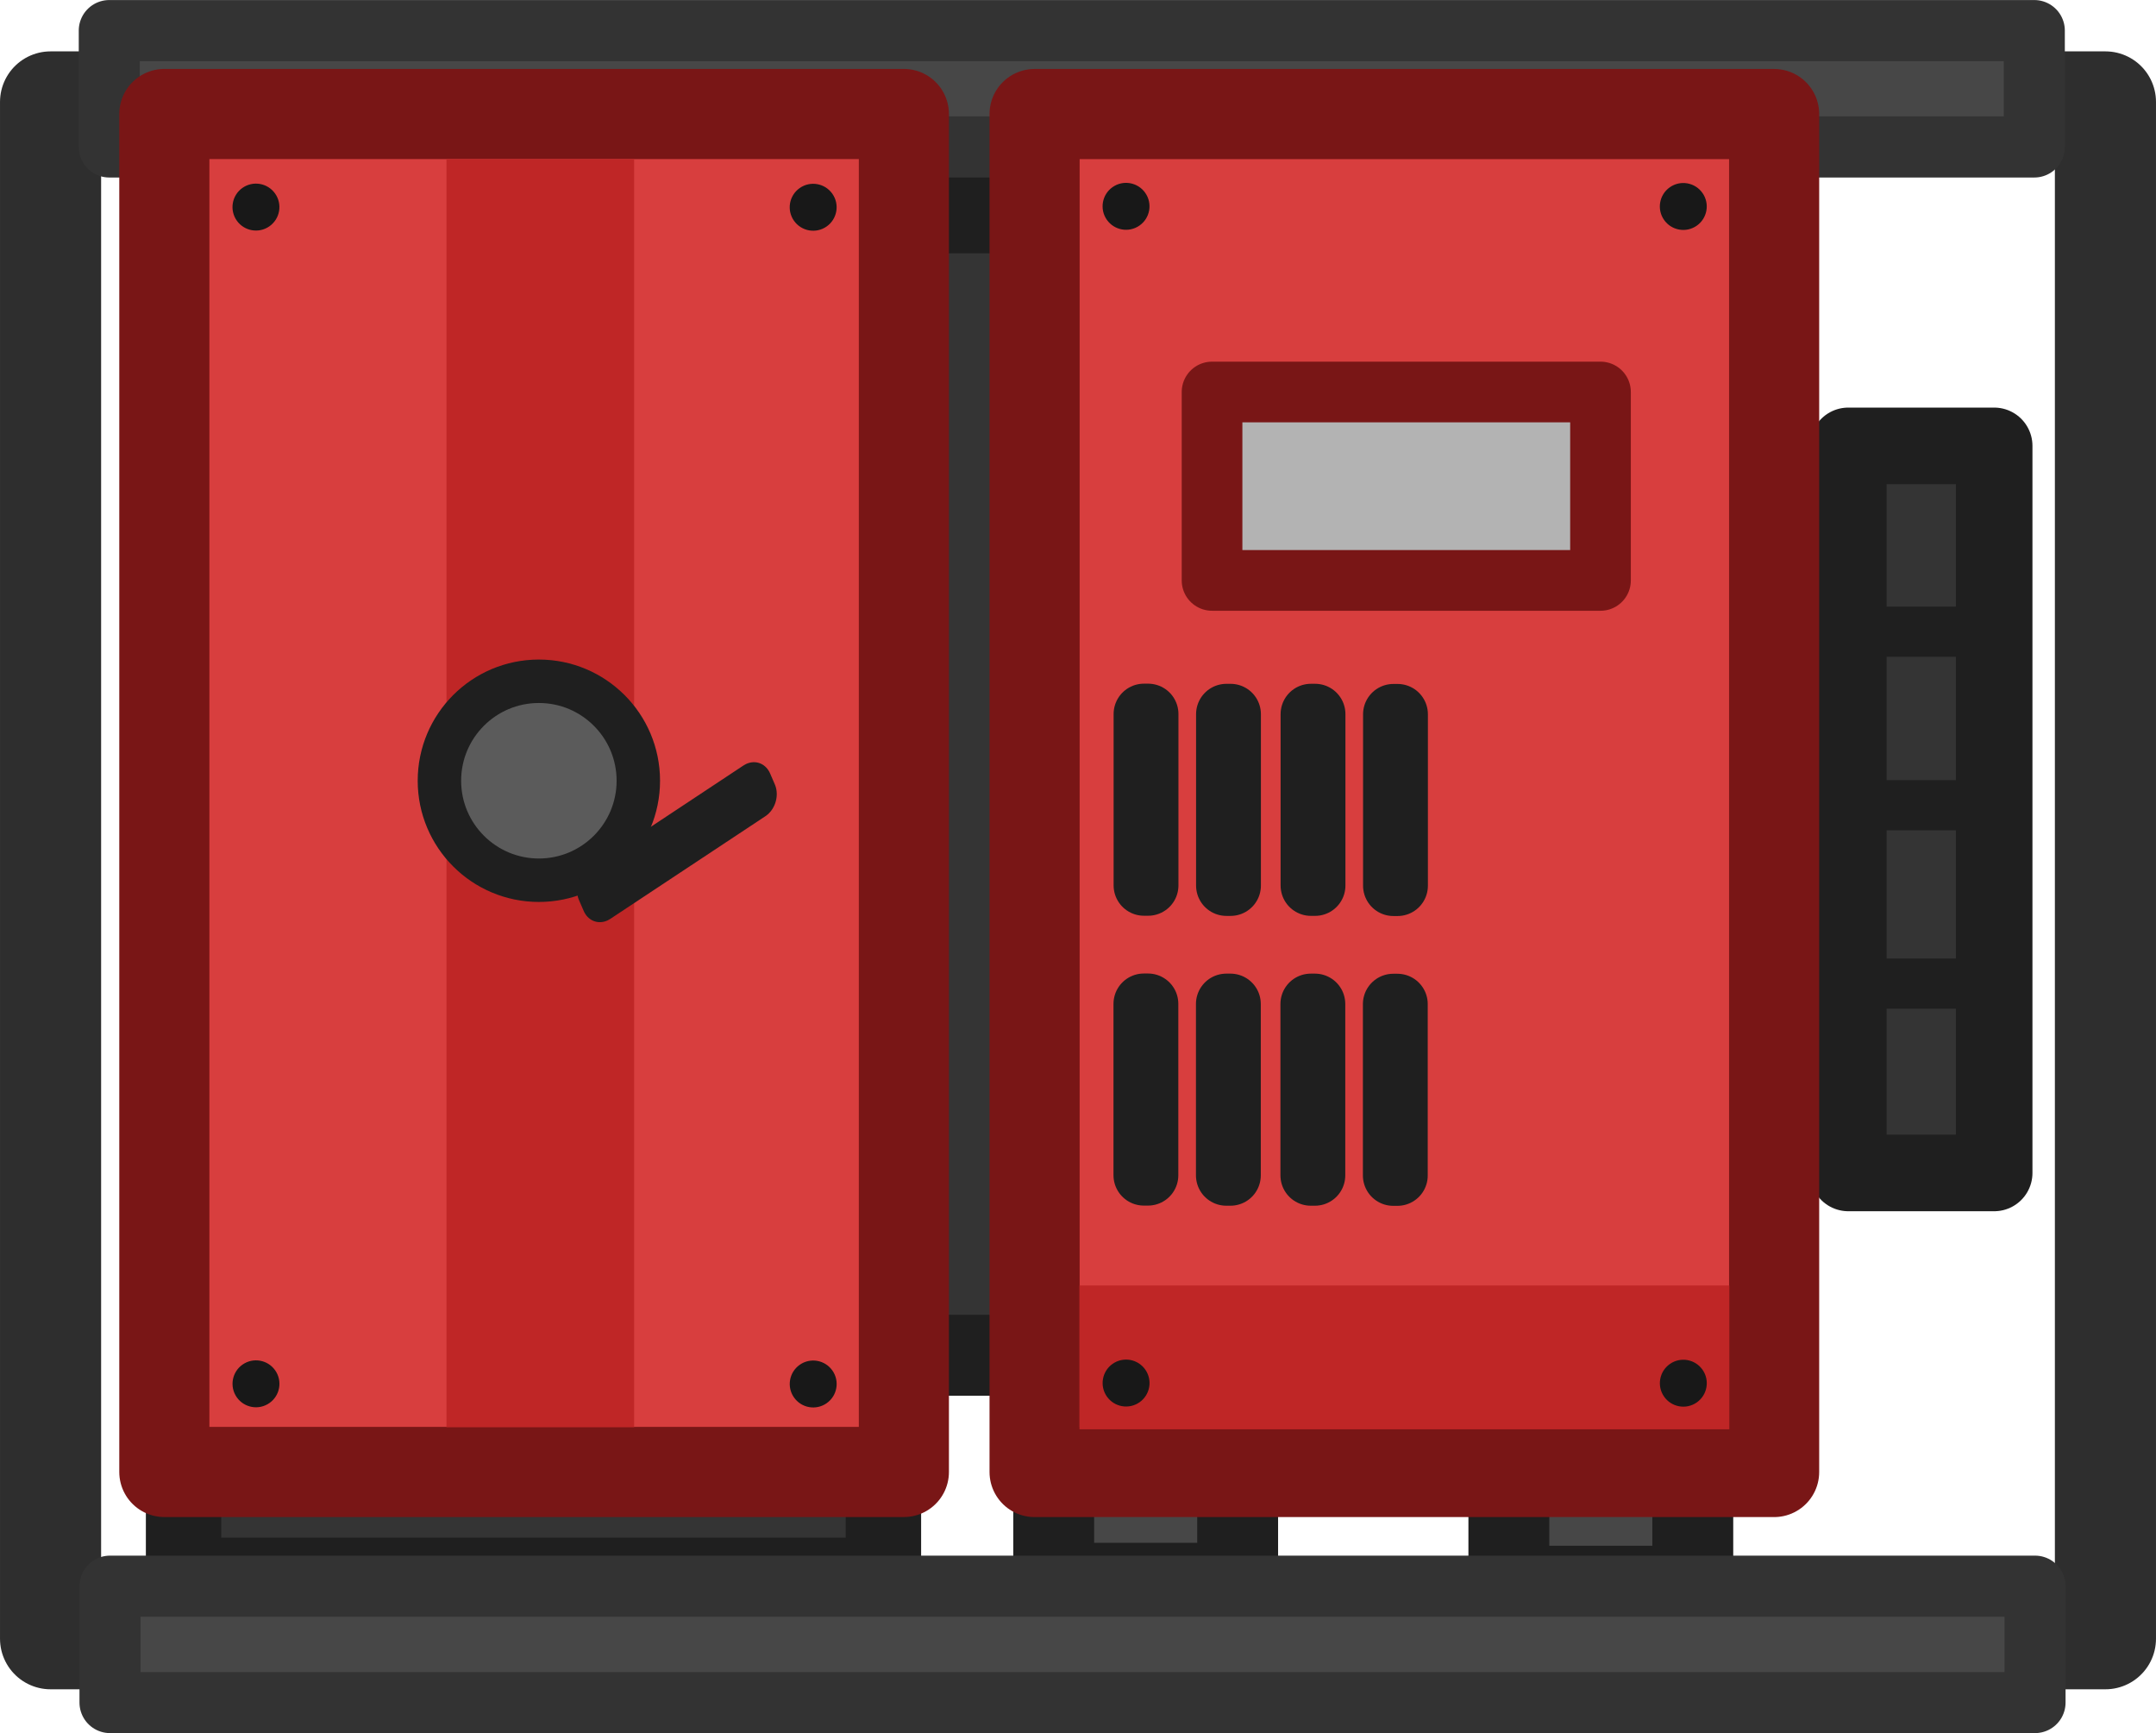 <?xml version="1.0" encoding="UTF-8" standalone="no"?>
<!-- Created with Inkscape (http://www.inkscape.org/) -->

<svg width="201.483" height="161.921" viewBox="0 0 53.309 42.842" version="1.1" id="svg1" inkscape:version="1.3.1 (91b66b0783, 2023-11-16, custom)" sodipodi:docname="generator.svg" xmlns:inkscape="http://www.inkscape.org/namespaces/inkscape" xmlns:sodipodi="http://sodipodi.sourceforge.net/DTD/sodipodi-0.dtd" xmlns="http://www.w3.org/2000/svg" xmlns:svg="http://www.w3.org/2000/svg">
  <sodipodi:namedview id="namedview1" pagecolor="#505050" bordercolor="#eeeeee" borderopacity="1" inkscape:showpageshadow="0" inkscape:pageopacity="0" inkscape:pagecheckerboard="0" inkscape:deskcolor="#505050" inkscape:document-units="mm" inkscape:zoom="0.74208053" inkscape:cx="377.99132" inkscape:cy="80.179977" inkscape:window-width="1440" inkscape:window-height="840" inkscape:window-x="0" inkscape:window-y="0" inkscape:window-maximized="1" inkscape:current-layer="layer1" />
  <defs id="defs1" />
  <g inkscape:label="Calque 1" inkscape:groupmode="layer" id="layer1" transform="translate(-5.027,-127.529)">
    <g id="g70946" transform="translate(-5414.214,17.52)">
      <rect style="fill:#343434;fill-opacity:1;stroke:#1f1f1f;stroke-width:1.893;stroke-linecap:round;stroke-linejoin:round;stroke-opacity:1;stop-color:#000000" id="rect56072" width="3.607" height="17.973" x="5464.942" y="121.031" />
      <rect style="fill:#343434;fill-opacity:1;stroke:#1f1f1f;stroke-width:1.865;stroke-linecap:round;stroke-linejoin:round;stroke-opacity:1;stop-color:#000000" id="rect56072-6" width="3.636" height="17.304" x="-148.953" y="5423.78" transform="rotate(-90)" />
      <rect style="fill:#474747;fill-opacity:1;stroke:#1f1f1f;stroke-width:2;stroke-linecap:round;stroke-linejoin:round;stroke-dasharray:none;stroke-opacity:1;stop-color:#000000" id="rect63902" width="4.548" height="35.347" x="5456.549" y="113.873" />
      <rect style="fill:#474747;fill-opacity:1;stroke:#1f1f1f;stroke-width:2;stroke-linecap:round;stroke-linejoin:round;stroke-dasharray:none;stroke-opacity:1;stop-color:#000000" id="rect63902-1" width="4.548" height="35.347" x="5445.295" y="113.8" />
      <rect style="fill:#343434;fill-opacity:1;stroke:#1f1f1f;stroke-width:2;stroke-linecap:round;stroke-linejoin:round;stroke-dasharray:none;stroke-opacity:1;stop-color:#000000" id="rect56072-3" width="7.37" height="28.24" x="5438.547" y="115.271" />
      <rect style="opacity:1;fill:none;fill-opacity:1;stroke:#2e2e2e;stroke-width:2.5;stroke-linecap:round;stroke-linejoin:round;stroke-dasharray:none;stroke-opacity:1;stop-color:#000000" id="rect47152" width="50.809" height="37.989" x="5420.491" y="112.529" />
      <rect style="fill:#474747;fill-opacity:1;stroke:#333333;stroke-width:1.51;stroke-linecap:round;stroke-linejoin:round;stroke-dasharray:none;stroke-opacity:1;stop-color:#000000" id="rect63902-0-0" width="2.877" height="47.598" x="-113.642" y="5421.943" transform="rotate(-90)" />
      <rect style="fill:#d83e3e;fill-opacity:1;stroke:#791616;stroke-width:2.228;stroke-linecap:round;stroke-linejoin:round;stroke-opacity:1;stop-color:#000000" id="rect50023" width="18.286" height="33.569" x="5423.304" y="112.827" />
      <rect style="fill:#d83e3e;fill-opacity:1;stroke:#791616;stroke-width:2.228;stroke-linecap:round;stroke-linejoin:round;stroke-opacity:1;stop-color:#000000" id="rect50023-1" width="18.286" height="33.569" x="5444.822" y="112.828" />
      <rect style="fill:#b3b3b3;fill-opacity:1;stroke:#791616;stroke-width:1.5;stroke-linecap:round;stroke-linejoin:round;stroke-dasharray:none;stroke-opacity:1;stop-color:#000000" id="rect50023-1-2" width="4.658" height="9.605" x="-124.357" y="5449.21" transform="rotate(-90)" />
      <rect style="fill:#bf2626;fill-opacity:1;stroke:none;stroke-width:1.018;stroke-linecap:round;stroke-linejoin:round;stroke-dasharray:none;stroke-opacity:1;stop-color:#000000" id="rect65911-1" width="3.555" height="16.068" x="-145.341" y="5445.932" transform="rotate(-90)" />
      <circle style="fill:#181818;fill-opacity:1;stroke:none;stroke-width:3.678;stroke-linecap:round;stroke-linejoin:round;stroke-miterlimit:4;stroke-dasharray:none;stroke-opacity:1" id="circle2543-8-2-2" cx="3235.441" cy="-4357.698" transform="rotate(54.93)" r="0.58" />
      <circle style="fill:#181818;fill-opacity:1;stroke:none;stroke-width:3.678;stroke-linecap:round;stroke-linejoin:round;stroke-miterlimit:4;stroke-dasharray:none;stroke-opacity:1" id="circle2543-8-2-2-4" cx="3243.361" cy="-4368.972" transform="rotate(54.93)" r="0.58" />
      <circle style="fill:#181818;fill-opacity:1;stroke:none;stroke-width:3.678;stroke-linecap:round;stroke-linejoin:round;stroke-miterlimit:4;stroke-dasharray:none;stroke-opacity:1" id="circle2543-8-2-2-3" cx="3211.633" cy="-4374.411" transform="rotate(54.93)" r="0.58" />
      <circle style="fill:#181818;fill-opacity:1;stroke:none;stroke-width:3.678;stroke-linecap:round;stroke-linejoin:round;stroke-miterlimit:4;stroke-dasharray:none;stroke-opacity:1" id="circle2543-8-2-2-4-1" cx="3219.553" cy="-4385.685" transform="rotate(54.93)" r="0.58" />
      <circle style="fill:#181818;fill-opacity:1;stroke:none;stroke-width:3.678;stroke-linecap:round;stroke-linejoin:round;stroke-miterlimit:4;stroke-dasharray:none;stroke-opacity:1" id="circle2543-8-2-2-0" cx="3247.787" cy="-4375.317" transform="rotate(54.93)" r="0.58" />
      <circle style="fill:#181818;fill-opacity:1;stroke:none;stroke-width:3.678;stroke-linecap:round;stroke-linejoin:round;stroke-miterlimit:4;stroke-dasharray:none;stroke-opacity:1" id="circle2543-8-2-2-4-2" cx="3255.707" cy="-4386.592" transform="rotate(54.93)" r="0.58" />
      <circle style="fill:#181818;fill-opacity:1;stroke:none;stroke-width:3.678;stroke-linecap:round;stroke-linejoin:round;stroke-miterlimit:4;stroke-dasharray:none;stroke-opacity:1" id="circle2543-8-2-2-3-0" cx="3223.979" cy="-4392.03" transform="rotate(54.93)" r="0.58" />
      <circle style="fill:#181818;fill-opacity:1;stroke:none;stroke-width:3.678;stroke-linecap:round;stroke-linejoin:round;stroke-miterlimit:4;stroke-dasharray:none;stroke-opacity:1" id="circle2543-8-2-2-4-1-2" cx="3231.899" cy="-4403.305" transform="rotate(54.93)" r="0.58" />
      <rect style="fill:#474747;fill-opacity:1;stroke:#333333;stroke-width:1.51;stroke-linecap:round;stroke-linejoin:round;stroke-dasharray:none;stroke-opacity:1;stop-color:#000000" id="rect63902-0" width="2.877" height="47.598" x="-152.096" y="5421.961" transform="rotate(-90)" />
      <rect style="fill:#bf2626;fill-opacity:1;stroke:none;stroke-width:1.624;stroke-linecap:round;stroke-linejoin:round;stroke-dasharray:none;stroke-opacity:1;stop-color:#000000" id="rect65911" width="4.64" height="31.345" x="5430.28" y="113.943" />
      <rect style="fill:#1f1f1f;fill-opacity:1;stroke:none;stroke-width:2.5;stroke-linecap:round;stroke-linejoin:round;stroke-dasharray:none;stroke-opacity:1;stop-color:#000000" id="rect66990" width="3.307" height="1.24" x="5465.145" y="129.294" />
      <rect style="fill:#1f1f1f;fill-opacity:1;stroke:none;stroke-width:2.5;stroke-linecap:round;stroke-linejoin:round;stroke-dasharray:none;stroke-opacity:1;stop-color:#000000" id="rect66990-4" width="3.307" height="1.24" x="5465.245" y="133.704" />
      <rect style="fill:#1f1f1f;fill-opacity:1;stroke:none;stroke-width:2.5;stroke-linecap:round;stroke-linejoin:round;stroke-dasharray:none;stroke-opacity:1;stop-color:#000000" id="rect66990-3" width="3.307" height="1.24" x="5465.118" y="125.005" />
      <circle style="fill:#5b5b5b;fill-opacity:1;stroke:#1f1f1f;stroke-width:1.074;stroke-linecap:round;stroke-linejoin:round;stroke-dasharray:none;stroke-opacity:1;stop-color:#000000" id="path67113" cx="5432.565" cy="129.309" r="2.459" />
      <rect style="fill:#5b5b5b;fill-opacity:1;stroke:#1f1f1f;stroke-width:1.072;stroke-linecap:round;stroke-linejoin:round;stroke-dasharray:none;stroke-opacity:1;stop-color:#000000" id="rect68335" width="4.595" height="0.294" x="5012.436" y="3157.762" transform="matrix(0.834,-0.552,0.397,0.918,0,0)" />
      <rect style="fill:#5b5b5b;fill-opacity:1;stroke:#1f1f1f;stroke-width:1.5;stroke-linecap:round;stroke-linejoin:round;stroke-dasharray:none;stroke-opacity:1;stop-color:#000000" id="rect69063" width="0.103" height="4.237" x="5447.523" y="134.824" />
      <rect style="fill:#5b5b5b;fill-opacity:1;stroke:#1f1f1f;stroke-width:1.5;stroke-linecap:round;stroke-linejoin:round;stroke-dasharray:none;stroke-opacity:1;stop-color:#000000" id="rect69063-3" width="0.103" height="4.237" x="5449.562" y="134.827" />
      <rect style="fill:#5b5b5b;fill-opacity:1;stroke:#1f1f1f;stroke-width:1.5;stroke-linecap:round;stroke-linejoin:round;stroke-dasharray:none;stroke-opacity:1;stop-color:#000000" id="rect69063-7" width="0.103" height="4.237" x="5451.651" y="134.827" />
      <rect style="fill:#5b5b5b;fill-opacity:1;stroke:#1f1f1f;stroke-width:1.5;stroke-linecap:round;stroke-linejoin:round;stroke-dasharray:none;stroke-opacity:1;stop-color:#000000" id="rect69063-3-5" width="0.103" height="4.237" x="5453.69" y="134.83" />
      <rect style="fill:#5b5b5b;fill-opacity:1;stroke:#1f1f1f;stroke-width:1.5;stroke-linecap:round;stroke-linejoin:round;stroke-dasharray:none;stroke-opacity:1;stop-color:#000000" id="rect69063-1" width="0.103" height="4.237" x="5447.526" y="127.659" />
      <rect style="fill:#5b5b5b;fill-opacity:1;stroke:#1f1f1f;stroke-width:1.5;stroke-linecap:round;stroke-linejoin:round;stroke-dasharray:none;stroke-opacity:1;stop-color:#000000" id="rect69063-3-7" width="0.103" height="4.237" x="5449.565" y="127.663" />
      <rect style="fill:#5b5b5b;fill-opacity:1;stroke:#1f1f1f;stroke-width:1.5;stroke-linecap:round;stroke-linejoin:round;stroke-dasharray:none;stroke-opacity:1;stop-color:#000000" id="rect69063-7-5" width="0.103" height="4.237" x="5451.655" y="127.662" />
      <rect style="fill:#5b5b5b;fill-opacity:1;stroke:#1f1f1f;stroke-width:1.5;stroke-linecap:round;stroke-linejoin:round;stroke-dasharray:none;stroke-opacity:1;stop-color:#000000" id="rect69063-3-5-6" width="0.103" height="4.237" x="5453.694" y="127.666" />
    </g>
  </g>
</svg>
